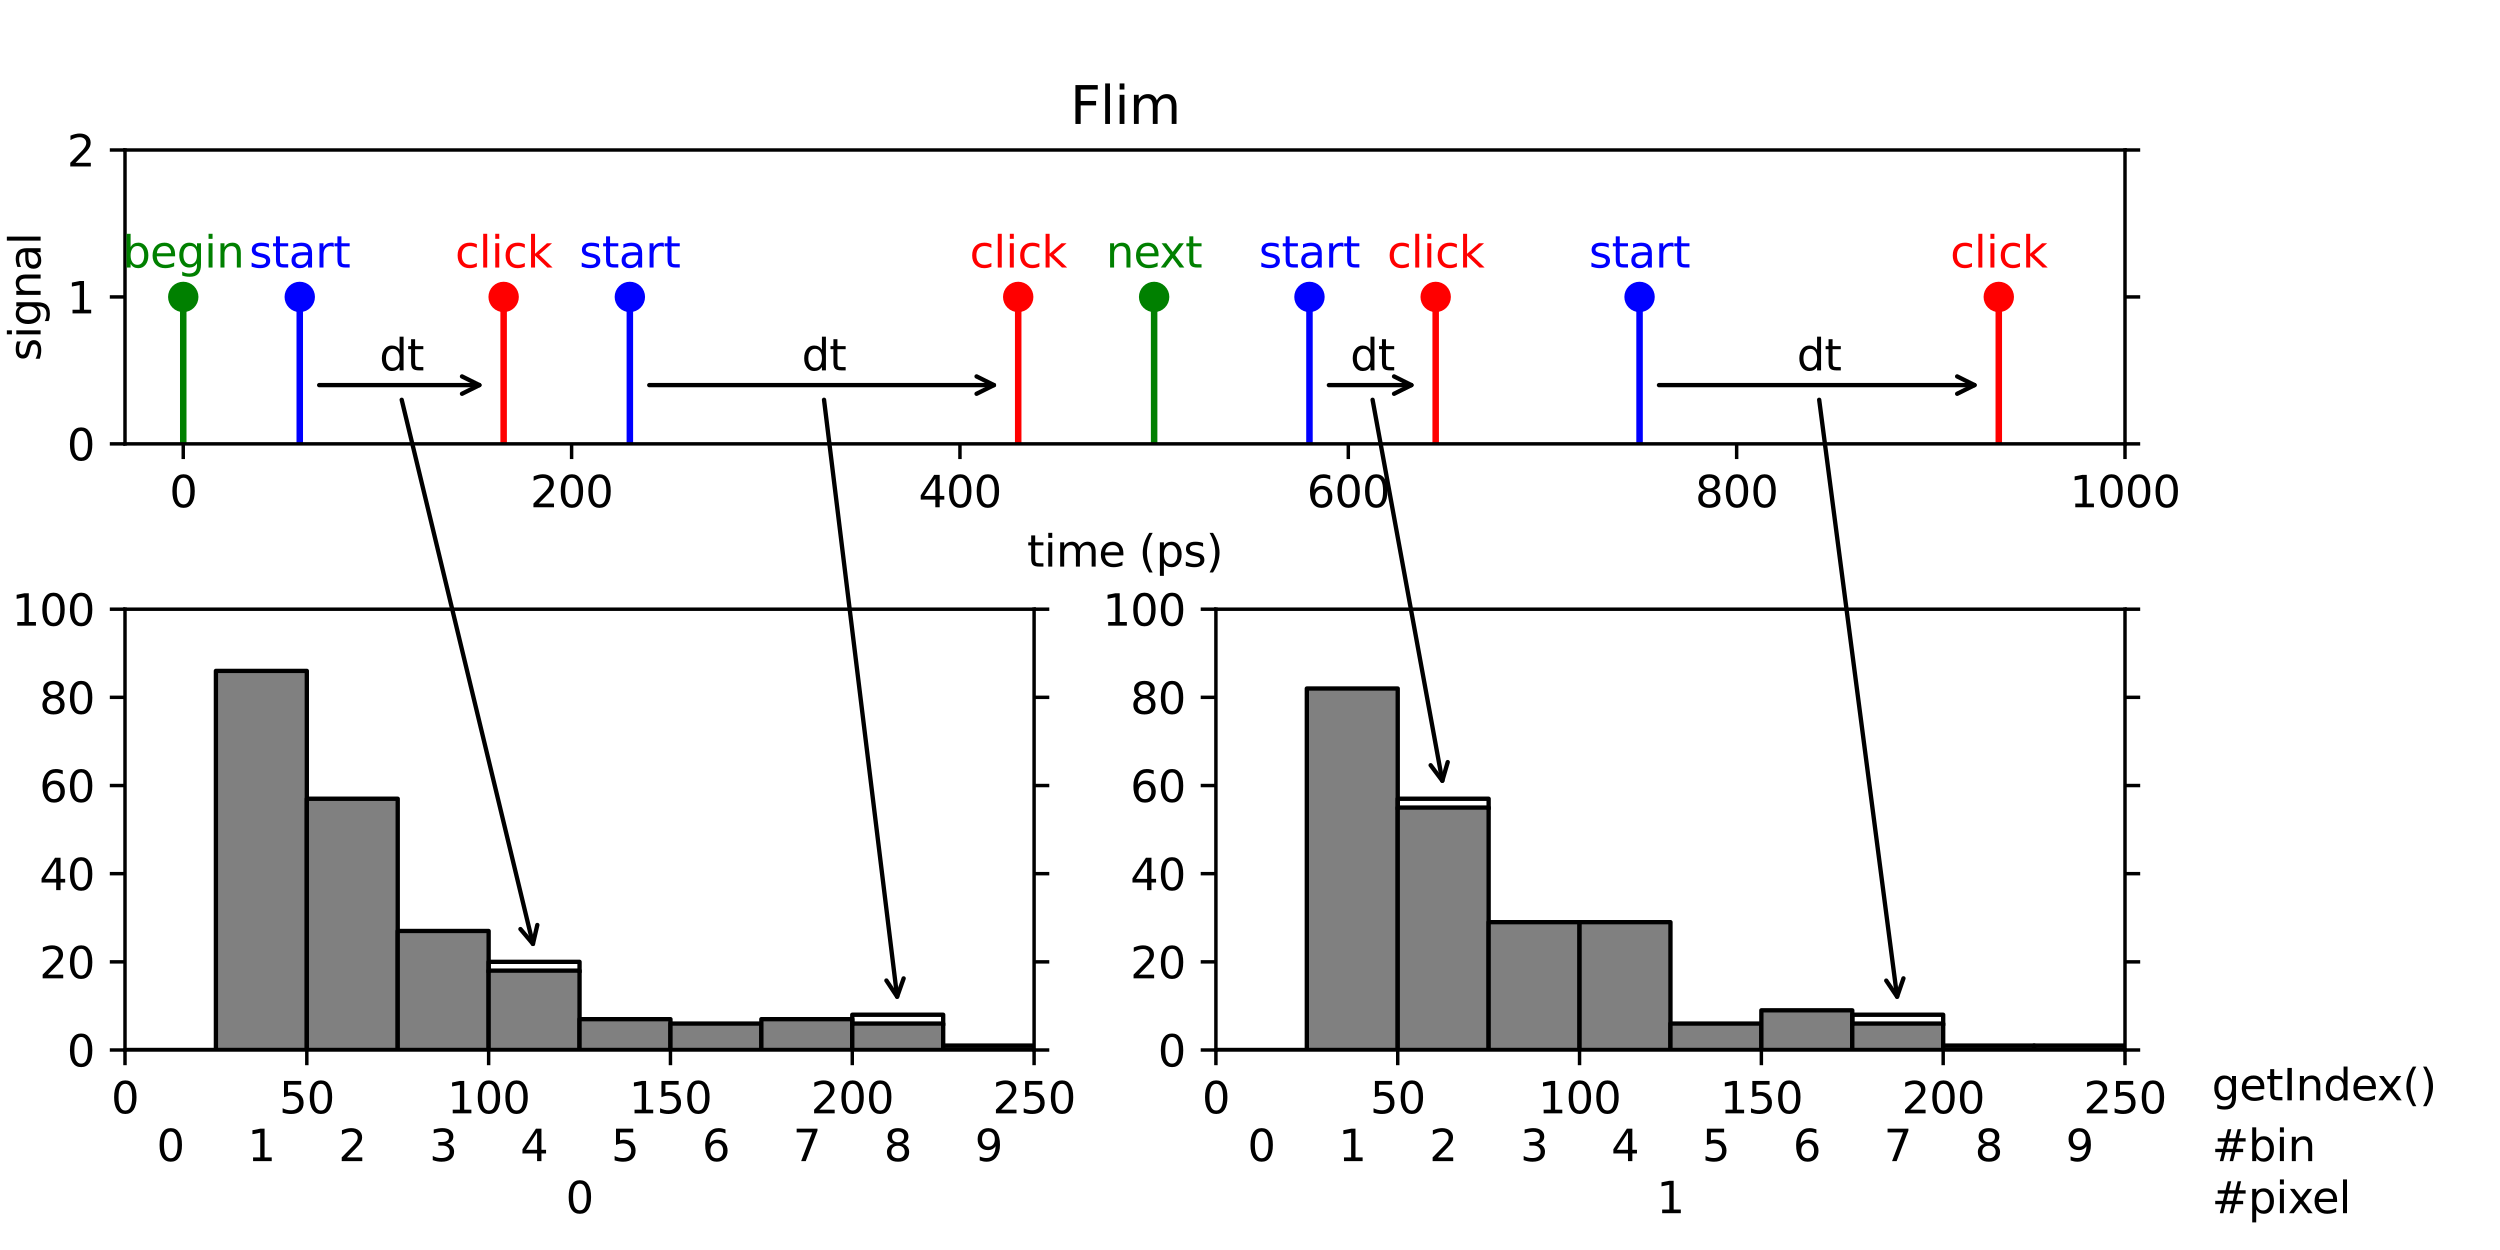 <?xml version="1.0" encoding="utf-8" standalone="no"?>
<!DOCTYPE svg PUBLIC "-//W3C//DTD SVG 1.1//EN"
  "http://www.w3.org/Graphics/SVG/1.1/DTD/svg11.dtd">
<svg xmlns:xlink="http://www.w3.org/1999/xlink" width="576pt" height="288pt" viewBox="0 0 576 288" xmlns="http://www.w3.org/2000/svg" version="1.1">
 <defs>
  <style type="text/css">*{stroke-linejoin: round; stroke-linecap: butt}</style>
 </defs>
 <g id="figure_1">
  <g id="patch_1">
   <path d="M 0 288 
L 576 288 
L 576 0 
L 0 0 
L 0 288 
z
" style="fill: none"/>
  </g>
  <g id="axes_1">
   <g id="patch_2">
    <path d="M 28.8 102.269 
L 489.6 102.269 
L 489.6 34.56 
L 28.8 34.56 
L 28.8 102.269 
z
" style="fill: none"/>
   </g>
   <g id="patch_3">
    <path d="M 73.538 88.728 
Q 92.551 88.728 110.447 88.728 
" style="fill: none; stroke: #000000; stroke-linecap: round"/>
    <path d="M 106.447 86.728 
L 110.447 88.728 
L 106.447 90.728 
" style="fill: none; stroke: #000000; stroke-linecap: round"/>
   </g>
   <g id="patch_4">
    <path d="M 149.592 88.728 
Q 189.856 88.728 229.002 88.728 
" style="fill: none; stroke: #000000; stroke-linecap: round"/>
    <path d="M 225.002 86.728 
L 229.002 88.728 
L 225.002 90.728 
" style="fill: none; stroke: #000000; stroke-linecap: round"/>
   </g>
   <g id="patch_5">
    <path d="M 306.175 88.728 
Q 316.241 88.728 325.189 88.728 
" style="fill: none; stroke: #000000; stroke-linecap: round"/>
    <path d="M 321.189 86.728 
L 325.189 88.728 
L 321.189 90.728 
" style="fill: none; stroke: #000000; stroke-linecap: round"/>
   </g>
   <g id="patch_6">
    <path d="M 382.229 88.728 
Q 419.138 88.728 454.929 88.728 
" style="fill: none; stroke: #000000; stroke-linecap: round"/>
    <path d="M 450.929 86.728 
L 454.929 88.728 
L 450.929 90.728 
" style="fill: none; stroke: #000000; stroke-linecap: round"/>
   </g>
   <g id="matplotlib.axis_1">
    <g id="xtick_1">
     <g id="line2d_1">
      <defs>
       <path id="m6dffa00f96" d="M 0 0 
L 0 3.5 
" style="stroke: #000000; stroke-width: 0.8"/>
      </defs>
      <g>
       <use xlink:href="#m6dffa00f96" x="42.221" y="102.269" style="stroke: #000000; stroke-width: 0.8"/>
      </g>
     </g>
     <g id="text_1">
      <!-- 0 -->
      <g transform="translate(39.04 116.868) scale(0.1 -0.1)">
       <defs>
        <path id="DejaVuSans-30" d="M 2034 4250 
Q 1547 4250 1301 3770 
Q 1056 3291 1056 2328 
Q 1056 1369 1301 889 
Q 1547 409 2034 409 
Q 2525 409 2770 889 
Q 3016 1369 3016 2328 
Q 3016 3291 2770 3770 
Q 2525 4250 2034 4250 
z
M 2034 4750 
Q 2819 4750 3233 4129 
Q 3647 3509 3647 2328 
Q 3647 1150 3233 529 
Q 2819 -91 2034 -91 
Q 1250 -91 836 529 
Q 422 1150 422 2328 
Q 422 3509 836 4129 
Q 1250 4750 2034 4750 
z
" transform="scale(0.016)"/>
       </defs>
       <use xlink:href="#DejaVuSans-30"/>
      </g>
     </g>
    </g>
    <g id="xtick_2">
     <g id="line2d_2">
      <g>
       <use xlink:href="#m6dffa00f96" x="131.697" y="102.269" style="stroke: #000000; stroke-width: 0.8"/>
      </g>
     </g>
     <g id="text_2">
      <!-- 200 -->
      <g transform="translate(122.153 116.868) scale(0.1 -0.1)">
       <defs>
        <path id="DejaVuSans-32" d="M 1228 531 
L 3431 531 
L 3431 0 
L 469 0 
L 469 531 
Q 828 903 1448 1529 
Q 2069 2156 2228 2338 
Q 2531 2678 2651 2914 
Q 2772 3150 2772 3378 
Q 2772 3750 2511 3984 
Q 2250 4219 1831 4219 
Q 1534 4219 1204 4116 
Q 875 4013 500 3803 
L 500 4441 
Q 881 4594 1212 4672 
Q 1544 4750 1819 4750 
Q 2544 4750 2975 4387 
Q 3406 4025 3406 3419 
Q 3406 3131 3298 2873 
Q 3191 2616 2906 2266 
Q 2828 2175 2409 1742 
Q 1991 1309 1228 531 
z
" transform="scale(0.016)"/>
       </defs>
       <use xlink:href="#DejaVuSans-32"/>
       <use xlink:href="#DejaVuSans-30" x="63.623"/>
       <use xlink:href="#DejaVuSans-30" x="127.246"/>
      </g>
     </g>
    </g>
    <g id="xtick_3">
     <g id="line2d_3">
      <g>
       <use xlink:href="#m6dffa00f96" x="221.173" y="102.269" style="stroke: #000000; stroke-width: 0.8"/>
      </g>
     </g>
     <g id="text_3">
      <!-- 400 -->
      <g transform="translate(211.629 116.868) scale(0.1 -0.1)">
       <defs>
        <path id="DejaVuSans-34" d="M 2419 4116 
L 825 1625 
L 2419 1625 
L 2419 4116 
z
M 2253 4666 
L 3047 4666 
L 3047 1625 
L 3713 1625 
L 3713 1100 
L 3047 1100 
L 3047 0 
L 2419 0 
L 2419 1100 
L 313 1100 
L 313 1709 
L 2253 4666 
z
" transform="scale(0.016)"/>
       </defs>
       <use xlink:href="#DejaVuSans-34"/>
       <use xlink:href="#DejaVuSans-30" x="63.623"/>
       <use xlink:href="#DejaVuSans-30" x="127.246"/>
      </g>
     </g>
    </g>
    <g id="xtick_4">
     <g id="line2d_4">
      <g>
       <use xlink:href="#m6dffa00f96" x="310.649" y="102.269" style="stroke: #000000; stroke-width: 0.8"/>
      </g>
     </g>
     <g id="text_4">
      <!-- 600 -->
      <g transform="translate(301.105 116.868) scale(0.1 -0.1)">
       <defs>
        <path id="DejaVuSans-36" d="M 2113 2584 
Q 1688 2584 1439 2293 
Q 1191 2003 1191 1497 
Q 1191 994 1439 701 
Q 1688 409 2113 409 
Q 2538 409 2786 701 
Q 3034 994 3034 1497 
Q 3034 2003 2786 2293 
Q 2538 2584 2113 2584 
z
M 3366 4563 
L 3366 3988 
Q 3128 4100 2886 4159 
Q 2644 4219 2406 4219 
Q 1781 4219 1451 3797 
Q 1122 3375 1075 2522 
Q 1259 2794 1537 2939 
Q 1816 3084 2150 3084 
Q 2853 3084 3261 2657 
Q 3669 2231 3669 1497 
Q 3669 778 3244 343 
Q 2819 -91 2113 -91 
Q 1303 -91 875 529 
Q 447 1150 447 2328 
Q 447 3434 972 4092 
Q 1497 4750 2381 4750 
Q 2619 4750 2861 4703 
Q 3103 4656 3366 4563 
z
" transform="scale(0.016)"/>
       </defs>
       <use xlink:href="#DejaVuSans-36"/>
       <use xlink:href="#DejaVuSans-30" x="63.623"/>
       <use xlink:href="#DejaVuSans-30" x="127.246"/>
      </g>
     </g>
    </g>
    <g id="xtick_5">
     <g id="line2d_5">
      <g>
       <use xlink:href="#m6dffa00f96" x="400.124" y="102.269" style="stroke: #000000; stroke-width: 0.8"/>
      </g>
     </g>
     <g id="text_5">
      <!-- 800 -->
      <g transform="translate(390.581 116.868) scale(0.1 -0.1)">
       <defs>
        <path id="DejaVuSans-38" d="M 2034 2216 
Q 1584 2216 1326 1975 
Q 1069 1734 1069 1313 
Q 1069 891 1326 650 
Q 1584 409 2034 409 
Q 2484 409 2743 651 
Q 3003 894 3003 1313 
Q 3003 1734 2745 1975 
Q 2488 2216 2034 2216 
z
M 1403 2484 
Q 997 2584 770 2862 
Q 544 3141 544 3541 
Q 544 4100 942 4425 
Q 1341 4750 2034 4750 
Q 2731 4750 3128 4425 
Q 3525 4100 3525 3541 
Q 3525 3141 3298 2862 
Q 3072 2584 2669 2484 
Q 3125 2378 3379 2068 
Q 3634 1759 3634 1313 
Q 3634 634 3220 271 
Q 2806 -91 2034 -91 
Q 1263 -91 848 271 
Q 434 634 434 1313 
Q 434 1759 690 2068 
Q 947 2378 1403 2484 
z
M 1172 3481 
Q 1172 3119 1398 2916 
Q 1625 2713 2034 2713 
Q 2441 2713 2670 2916 
Q 2900 3119 2900 3481 
Q 2900 3844 2670 4047 
Q 2441 4250 2034 4250 
Q 1625 4250 1398 4047 
Q 1172 3844 1172 3481 
z
" transform="scale(0.016)"/>
       </defs>
       <use xlink:href="#DejaVuSans-38"/>
       <use xlink:href="#DejaVuSans-30" x="63.623"/>
       <use xlink:href="#DejaVuSans-30" x="127.246"/>
      </g>
     </g>
    </g>
    <g id="xtick_6">
     <g id="line2d_6">
      <g>
       <use xlink:href="#m6dffa00f96" x="489.6" y="102.269" style="stroke: #000000; stroke-width: 0.8"/>
      </g>
     </g>
     <g id="text_6">
      <!-- 1000 -->
      <g transform="translate(476.875 116.868) scale(0.1 -0.1)">
       <defs>
        <path id="DejaVuSans-31" d="M 794 531 
L 1825 531 
L 1825 4091 
L 703 3866 
L 703 4441 
L 1819 4666 
L 2450 4666 
L 2450 531 
L 3481 531 
L 3481 0 
L 794 0 
L 794 531 
z
" transform="scale(0.016)"/>
       </defs>
       <use xlink:href="#DejaVuSans-31"/>
       <use xlink:href="#DejaVuSans-30" x="63.623"/>
       <use xlink:href="#DejaVuSans-30" x="127.246"/>
       <use xlink:href="#DejaVuSans-30" x="190.869"/>
      </g>
     </g>
    </g>
    <g id="text_7">
     <!-- time (ps) -->
     <g transform="translate(236.634 130.546) scale(0.1 -0.1)">
      <defs>
       <path id="DejaVuSans-74" d="M 1172 4494 
L 1172 3500 
L 2356 3500 
L 2356 3053 
L 1172 3053 
L 1172 1153 
Q 1172 725 1289 603 
Q 1406 481 1766 481 
L 2356 481 
L 2356 0 
L 1766 0 
Q 1100 0 847 248 
Q 594 497 594 1153 
L 594 3053 
L 172 3053 
L 172 3500 
L 594 3500 
L 594 4494 
L 1172 4494 
z
" transform="scale(0.016)"/>
       <path id="DejaVuSans-69" d="M 603 3500 
L 1178 3500 
L 1178 0 
L 603 0 
L 603 3500 
z
M 603 4863 
L 1178 4863 
L 1178 4134 
L 603 4134 
L 603 4863 
z
" transform="scale(0.016)"/>
       <path id="DejaVuSans-6d" d="M 3328 2828 
Q 3544 3216 3844 3400 
Q 4144 3584 4550 3584 
Q 5097 3584 5394 3201 
Q 5691 2819 5691 2113 
L 5691 0 
L 5113 0 
L 5113 2094 
Q 5113 2597 4934 2840 
Q 4756 3084 4391 3084 
Q 3944 3084 3684 2787 
Q 3425 2491 3425 1978 
L 3425 0 
L 2847 0 
L 2847 2094 
Q 2847 2600 2669 2842 
Q 2491 3084 2119 3084 
Q 1678 3084 1418 2786 
Q 1159 2488 1159 1978 
L 1159 0 
L 581 0 
L 581 3500 
L 1159 3500 
L 1159 2956 
Q 1356 3278 1631 3431 
Q 1906 3584 2284 3584 
Q 2666 3584 2933 3390 
Q 3200 3197 3328 2828 
z
" transform="scale(0.016)"/>
       <path id="DejaVuSans-65" d="M 3597 1894 
L 3597 1613 
L 953 1613 
Q 991 1019 1311 708 
Q 1631 397 2203 397 
Q 2534 397 2845 478 
Q 3156 559 3463 722 
L 3463 178 
Q 3153 47 2828 -22 
Q 2503 -91 2169 -91 
Q 1331 -91 842 396 
Q 353 884 353 1716 
Q 353 2575 817 3079 
Q 1281 3584 2069 3584 
Q 2775 3584 3186 3129 
Q 3597 2675 3597 1894 
z
M 3022 2063 
Q 3016 2534 2758 2815 
Q 2500 3097 2075 3097 
Q 1594 3097 1305 2825 
Q 1016 2553 972 2059 
L 3022 2063 
z
" transform="scale(0.016)"/>
       <path id="DejaVuSans-20" transform="scale(0.016)"/>
       <path id="DejaVuSans-28" d="M 1984 4856 
Q 1566 4138 1362 3434 
Q 1159 2731 1159 2009 
Q 1159 1288 1364 580 
Q 1569 -128 1984 -844 
L 1484 -844 
Q 1016 -109 783 600 
Q 550 1309 550 2009 
Q 550 2706 781 3412 
Q 1013 4119 1484 4856 
L 1984 4856 
z
" transform="scale(0.016)"/>
       <path id="DejaVuSans-70" d="M 1159 525 
L 1159 -1331 
L 581 -1331 
L 581 3500 
L 1159 3500 
L 1159 2969 
Q 1341 3281 1617 3432 
Q 1894 3584 2278 3584 
Q 2916 3584 3314 3078 
Q 3713 2572 3713 1747 
Q 3713 922 3314 415 
Q 2916 -91 2278 -91 
Q 1894 -91 1617 61 
Q 1341 213 1159 525 
z
M 3116 1747 
Q 3116 2381 2855 2742 
Q 2594 3103 2138 3103 
Q 1681 3103 1420 2742 
Q 1159 2381 1159 1747 
Q 1159 1113 1420 752 
Q 1681 391 2138 391 
Q 2594 391 2855 752 
Q 3116 1113 3116 1747 
z
" transform="scale(0.016)"/>
       <path id="DejaVuSans-73" d="M 2834 3397 
L 2834 2853 
Q 2591 2978 2328 3040 
Q 2066 3103 1784 3103 
Q 1356 3103 1142 2972 
Q 928 2841 928 2578 
Q 928 2378 1081 2264 
Q 1234 2150 1697 2047 
L 1894 2003 
Q 2506 1872 2764 1633 
Q 3022 1394 3022 966 
Q 3022 478 2636 193 
Q 2250 -91 1575 -91 
Q 1294 -91 989 -36 
Q 684 19 347 128 
L 347 722 
Q 666 556 975 473 
Q 1284 391 1588 391 
Q 1994 391 2212 530 
Q 2431 669 2431 922 
Q 2431 1156 2273 1281 
Q 2116 1406 1581 1522 
L 1381 1569 
Q 847 1681 609 1914 
Q 372 2147 372 2553 
Q 372 3047 722 3315 
Q 1072 3584 1716 3584 
Q 2034 3584 2315 3537 
Q 2597 3491 2834 3397 
z
" transform="scale(0.016)"/>
       <path id="DejaVuSans-29" d="M 513 4856 
L 1013 4856 
Q 1481 4119 1714 3412 
Q 1947 2706 1947 2009 
Q 1947 1309 1714 600 
Q 1481 -109 1013 -844 
L 513 -844 
Q 928 -128 1133 580 
Q 1338 1288 1338 2009 
Q 1338 2731 1133 3434 
Q 928 4138 513 4856 
z
" transform="scale(0.016)"/>
      </defs>
      <use xlink:href="#DejaVuSans-74"/>
      <use xlink:href="#DejaVuSans-69" x="39.209"/>
      <use xlink:href="#DejaVuSans-6d" x="66.992"/>
      <use xlink:href="#DejaVuSans-65" x="164.404"/>
      <use xlink:href="#DejaVuSans-20" x="225.928"/>
      <use xlink:href="#DejaVuSans-28" x="257.715"/>
      <use xlink:href="#DejaVuSans-70" x="296.729"/>
      <use xlink:href="#DejaVuSans-73" x="360.205"/>
      <use xlink:href="#DejaVuSans-29" x="412.305"/>
     </g>
    </g>
   </g>
   <g id="matplotlib.axis_2">
    <g id="ytick_1">
     <g id="line2d_7">
      <defs>
       <path id="m2bd3bbeb24" d="M 0 0 
L -3.5 0 
" style="stroke: #000000; stroke-width: 0.8"/>
      </defs>
      <g>
       <use xlink:href="#m2bd3bbeb24" x="28.8" y="102.269" style="stroke: #000000; stroke-width: 0.8"/>
      </g>
     </g>
     <g id="line2d_8">
      <defs>
       <path id="mc6faee7924" d="M 0 0 
L 3.5 0 
" style="stroke: #000000; stroke-width: 0.8"/>
      </defs>
      <g>
       <use xlink:href="#mc6faee7924" x="489.6" y="102.269" style="stroke: #000000; stroke-width: 0.8"/>
      </g>
     </g>
     <g id="text_8">
      <!-- 0 -->
      <g transform="translate(15.438 106.069) scale(0.1 -0.1)">
       <use xlink:href="#DejaVuSans-30"/>
      </g>
     </g>
    </g>
    <g id="ytick_2">
     <g id="line2d_9">
      <g>
       <use xlink:href="#m2bd3bbeb24" x="28.8" y="68.415" style="stroke: #000000; stroke-width: 0.8"/>
      </g>
     </g>
     <g id="line2d_10">
      <g>
       <use xlink:href="#mc6faee7924" x="489.6" y="68.415" style="stroke: #000000; stroke-width: 0.8"/>
      </g>
     </g>
     <g id="text_9">
      <!-- 1 -->
      <g transform="translate(15.438 72.214) scale(0.1 -0.1)">
       <use xlink:href="#DejaVuSans-31"/>
      </g>
     </g>
    </g>
    <g id="ytick_3">
     <g id="line2d_11">
      <g>
       <use xlink:href="#m2bd3bbeb24" x="28.8" y="34.56" style="stroke: #000000; stroke-width: 0.8"/>
      </g>
     </g>
     <g id="line2d_12">
      <g>
       <use xlink:href="#mc6faee7924" x="489.6" y="34.56" style="stroke: #000000; stroke-width: 0.8"/>
      </g>
     </g>
     <g id="text_10">
      <!-- 2 -->
      <g transform="translate(15.438 38.359) scale(0.1 -0.1)">
       <use xlink:href="#DejaVuSans-32"/>
      </g>
     </g>
    </g>
    <g id="text_11">
     <!-- signal -->
     <g transform="translate(9.358 83.205) rotate(-90) scale(0.1 -0.1)">
      <defs>
       <path id="DejaVuSans-67" d="M 2906 1791 
Q 2906 2416 2648 2759 
Q 2391 3103 1925 3103 
Q 1463 3103 1205 2759 
Q 947 2416 947 1791 
Q 947 1169 1205 825 
Q 1463 481 1925 481 
Q 2391 481 2648 825 
Q 2906 1169 2906 1791 
z
M 3481 434 
Q 3481 -459 3084 -895 
Q 2688 -1331 1869 -1331 
Q 1566 -1331 1297 -1286 
Q 1028 -1241 775 -1147 
L 775 -588 
Q 1028 -725 1275 -790 
Q 1522 -856 1778 -856 
Q 2344 -856 2625 -561 
Q 2906 -266 2906 331 
L 2906 616 
Q 2728 306 2450 153 
Q 2172 0 1784 0 
Q 1141 0 747 490 
Q 353 981 353 1791 
Q 353 2603 747 3093 
Q 1141 3584 1784 3584 
Q 2172 3584 2450 3431 
Q 2728 3278 2906 2969 
L 2906 3500 
L 3481 3500 
L 3481 434 
z
" transform="scale(0.016)"/>
       <path id="DejaVuSans-6e" d="M 3513 2113 
L 3513 0 
L 2938 0 
L 2938 2094 
Q 2938 2591 2744 2837 
Q 2550 3084 2163 3084 
Q 1697 3084 1428 2787 
Q 1159 2491 1159 1978 
L 1159 0 
L 581 0 
L 581 3500 
L 1159 3500 
L 1159 2956 
Q 1366 3272 1645 3428 
Q 1925 3584 2291 3584 
Q 2894 3584 3203 3211 
Q 3513 2838 3513 2113 
z
" transform="scale(0.016)"/>
       <path id="DejaVuSans-61" d="M 2194 1759 
Q 1497 1759 1228 1600 
Q 959 1441 959 1056 
Q 959 750 1161 570 
Q 1363 391 1709 391 
Q 2188 391 2477 730 
Q 2766 1069 2766 1631 
L 2766 1759 
L 2194 1759 
z
M 3341 1997 
L 3341 0 
L 2766 0 
L 2766 531 
Q 2569 213 2275 61 
Q 1981 -91 1556 -91 
Q 1019 -91 701 211 
Q 384 513 384 1019 
Q 384 1609 779 1909 
Q 1175 2209 1959 2209 
L 2766 2209 
L 2766 2266 
Q 2766 2663 2505 2880 
Q 2244 3097 1772 3097 
Q 1472 3097 1187 3025 
Q 903 2953 641 2809 
L 641 3341 
Q 956 3463 1253 3523 
Q 1550 3584 1831 3584 
Q 2591 3584 2966 3190 
Q 3341 2797 3341 1997 
z
" transform="scale(0.016)"/>
       <path id="DejaVuSans-6c" d="M 603 4863 
L 1178 4863 
L 1178 0 
L 603 0 
L 603 4863 
z
" transform="scale(0.016)"/>
      </defs>
      <use xlink:href="#DejaVuSans-73"/>
      <use xlink:href="#DejaVuSans-69" x="52.1"/>
      <use xlink:href="#DejaVuSans-67" x="79.883"/>
      <use xlink:href="#DejaVuSans-6e" x="143.359"/>
      <use xlink:href="#DejaVuSans-61" x="206.738"/>
      <use xlink:href="#DejaVuSans-6c" x="268.018"/>
     </g>
    </g>
   </g>
   <g id="LineCollection_1">
    <path d="M 69.064 102.269 
L 69.064 68.415 
" clip-path="url(#p035d5f200e)" style="fill: none; stroke: #0000ff; stroke-width: 1.5"/>
   </g>
   <g id="line2d_13">
    <defs>
     <path id="md33ca13dc6" d="M 0 3 
C 0.796 3 1.559 2.684 2.121 2.121 
C 2.684 1.559 3 0.796 3 0 
C 3 -0.796 2.684 -1.559 2.121 -2.121 
C 1.559 -2.684 0.796 -3 0 -3 
C -0.796 -3 -1.559 -2.684 -2.121 -2.121 
C -2.684 -1.559 -3 -0.796 -3 0 
C -3 0.796 -2.684 1.559 -2.121 2.121 
C -1.559 2.684 -0.796 3 0 3 
z
" style="stroke: #0000ff"/>
    </defs>
    <g clip-path="url(#p035d5f200e)">
     <use xlink:href="#md33ca13dc6" x="69.064" y="68.415" style="fill: #0000ff; stroke: #0000ff"/>
    </g>
   </g>
   <g id="line2d_14"/>
   <g id="LineCollection_2">
    <path d="M 116.039 102.269 
L 116.039 68.415 
" clip-path="url(#p035d5f200e)" style="fill: none; stroke: #ff0000; stroke-width: 1.5"/>
   </g>
   <g id="line2d_15">
    <defs>
     <path id="me9ff808775" d="M 0 3 
C 0.796 3 1.559 2.684 2.121 2.121 
C 2.684 1.559 3 0.796 3 0 
C 3 -0.796 2.684 -1.559 2.121 -2.121 
C 1.559 -2.684 0.796 -3 0 -3 
C -0.796 -3 -1.559 -2.684 -2.121 -2.121 
C -2.684 -1.559 -3 -0.796 -3 0 
C -3 0.796 -2.684 1.559 -2.121 2.121 
C -1.559 2.684 -0.796 3 0 3 
z
" style="stroke: #ff0000"/>
    </defs>
    <g clip-path="url(#p035d5f200e)">
     <use xlink:href="#me9ff808775" x="116.039" y="68.415" style="fill: #ff0000; stroke: #ff0000"/>
    </g>
   </g>
   <g id="line2d_16"/>
   <g id="LineCollection_3">
    <path d="M 145.118 102.269 
L 145.118 68.415 
" clip-path="url(#p035d5f200e)" style="fill: none; stroke: #0000ff; stroke-width: 1.5"/>
   </g>
   <g id="line2d_17">
    <g clip-path="url(#p035d5f200e)">
     <use xlink:href="#md33ca13dc6" x="145.118" y="68.415" style="fill: #0000ff; stroke: #0000ff"/>
    </g>
   </g>
   <g id="line2d_18"/>
   <g id="LineCollection_4">
    <path d="M 234.594 102.269 
L 234.594 68.415 
" clip-path="url(#p035d5f200e)" style="fill: none; stroke: #ff0000; stroke-width: 1.5"/>
   </g>
   <g id="line2d_19">
    <g clip-path="url(#p035d5f200e)">
     <use xlink:href="#me9ff808775" x="234.594" y="68.415" style="fill: #ff0000; stroke: #ff0000"/>
    </g>
   </g>
   <g id="line2d_20"/>
   <g id="LineCollection_5">
    <path d="M 301.701 102.269 
L 301.701 68.415 
" clip-path="url(#p035d5f200e)" style="fill: none; stroke: #0000ff; stroke-width: 1.5"/>
   </g>
   <g id="line2d_21">
    <g clip-path="url(#p035d5f200e)">
     <use xlink:href="#md33ca13dc6" x="301.701" y="68.415" style="fill: #0000ff; stroke: #0000ff"/>
    </g>
   </g>
   <g id="line2d_22"/>
   <g id="LineCollection_6">
    <path d="M 330.781 102.269 
L 330.781 68.415 
" clip-path="url(#p035d5f200e)" style="fill: none; stroke: #ff0000; stroke-width: 1.5"/>
   </g>
   <g id="line2d_23">
    <g clip-path="url(#p035d5f200e)">
     <use xlink:href="#me9ff808775" x="330.781" y="68.415" style="fill: #ff0000; stroke: #ff0000"/>
    </g>
   </g>
   <g id="line2d_24"/>
   <g id="LineCollection_7">
    <path d="M 377.755 102.269 
L 377.755 68.415 
" clip-path="url(#p035d5f200e)" style="fill: none; stroke: #0000ff; stroke-width: 1.5"/>
   </g>
   <g id="line2d_25">
    <g clip-path="url(#p035d5f200e)">
     <use xlink:href="#md33ca13dc6" x="377.755" y="68.415" style="fill: #0000ff; stroke: #0000ff"/>
    </g>
   </g>
   <g id="line2d_26"/>
   <g id="LineCollection_8">
    <path d="M 460.52 102.269 
L 460.52 68.415 
" clip-path="url(#p035d5f200e)" style="fill: none; stroke: #ff0000; stroke-width: 1.5"/>
   </g>
   <g id="line2d_27">
    <g clip-path="url(#p035d5f200e)">
     <use xlink:href="#me9ff808775" x="460.52" y="68.415" style="fill: #ff0000; stroke: #ff0000"/>
    </g>
   </g>
   <g id="line2d_28"/>
   <g id="LineCollection_9">
    <path d="M 42.221 102.269 
L 42.221 68.415 
" clip-path="url(#p035d5f200e)" style="fill: none; stroke: #008000; stroke-width: 1.5"/>
    <path d="M 265.911 102.269 
L 265.911 68.415 
" clip-path="url(#p035d5f200e)" style="fill: none; stroke: #008000; stroke-width: 1.5"/>
   </g>
   <g id="line2d_29">
    <defs>
     <path id="m3fa1b96bae" d="M 0 3 
C 0.796 3 1.559 2.684 2.121 2.121 
C 2.684 1.559 3 0.796 3 0 
C 3 -0.796 2.684 -1.559 2.121 -2.121 
C 1.559 -2.684 0.796 -3 0 -3 
C -0.796 -3 -1.559 -2.684 -2.121 -2.121 
C -2.684 -1.559 -3 -0.796 -3 0 
C -3 0.796 -2.684 1.559 -2.121 2.121 
C -1.559 2.684 -0.796 3 0 3 
z
" style="stroke: #008000"/>
    </defs>
    <g clip-path="url(#p035d5f200e)">
     <use xlink:href="#m3fa1b96bae" x="42.221" y="68.415" style="fill: #008000; stroke: #008000"/>
     <use xlink:href="#m3fa1b96bae" x="265.911" y="68.415" style="fill: #008000; stroke: #008000"/>
    </g>
   </g>
   <g id="line2d_30"/>
   <g id="patch_7">
    <path d="M 28.8 102.269 
L 28.8 34.56 
" style="fill: none; stroke: #000000; stroke-width: 0.8; stroke-linejoin: miter; stroke-linecap: square"/>
   </g>
   <g id="patch_8">
    <path d="M 489.6 102.269 
L 489.6 34.56 
" style="fill: none; stroke: #000000; stroke-width: 0.8; stroke-linejoin: miter; stroke-linecap: square"/>
   </g>
   <g id="patch_9">
    <path d="M 28.8 102.269 
L 489.6 102.269 
" style="fill: none; stroke: #000000; stroke-width: 0.8; stroke-linejoin: miter; stroke-linecap: square"/>
   </g>
   <g id="patch_10">
    <path d="M 28.8 34.56 
L 489.6 34.56 
" style="fill: none; stroke: #000000; stroke-width: 0.8; stroke-linejoin: miter; stroke-linecap: square"/>
   </g>
   <g id="text_12">
    <!-- start -->
    <g style="fill: #0000ff" transform="translate(57.42 61.644) scale(0.1 -0.1)">
     <defs>
      <path id="DejaVuSans-72" d="M 2631 2963 
Q 2534 3019 2420 3045 
Q 2306 3072 2169 3072 
Q 1681 3072 1420 2755 
Q 1159 2438 1159 1844 
L 1159 0 
L 581 0 
L 581 3500 
L 1159 3500 
L 1159 2956 
Q 1341 3275 1631 3429 
Q 1922 3584 2338 3584 
Q 2397 3584 2469 3576 
Q 2541 3569 2628 3553 
L 2631 2963 
z
" transform="scale(0.016)"/>
     </defs>
     <use xlink:href="#DejaVuSans-73"/>
     <use xlink:href="#DejaVuSans-74" x="52.1"/>
     <use xlink:href="#DejaVuSans-61" x="91.309"/>
     <use xlink:href="#DejaVuSans-72" x="152.588"/>
     <use xlink:href="#DejaVuSans-74" x="193.701"/>
    </g>
   </g>
   <g id="text_13">
    <!-- click -->
    <g style="fill: #ff0000" transform="translate(104.867 61.644) scale(0.1 -0.1)">
     <defs>
      <path id="DejaVuSans-63" d="M 3122 3366 
L 3122 2828 
Q 2878 2963 2633 3030 
Q 2388 3097 2138 3097 
Q 1578 3097 1268 2742 
Q 959 2388 959 1747 
Q 959 1106 1268 751 
Q 1578 397 2138 397 
Q 2388 397 2633 464 
Q 2878 531 3122 666 
L 3122 134 
Q 2881 22 2623 -34 
Q 2366 -91 2075 -91 
Q 1284 -91 818 406 
Q 353 903 353 1747 
Q 353 2603 823 3093 
Q 1294 3584 2113 3584 
Q 2378 3584 2631 3529 
Q 2884 3475 3122 3366 
z
" transform="scale(0.016)"/>
      <path id="DejaVuSans-6b" d="M 581 4863 
L 1159 4863 
L 1159 1991 
L 2875 3500 
L 3609 3500 
L 1753 1863 
L 3688 0 
L 2938 0 
L 1159 1709 
L 1159 0 
L 581 0 
L 581 4863 
z
" transform="scale(0.016)"/>
     </defs>
     <use xlink:href="#DejaVuSans-63"/>
     <use xlink:href="#DejaVuSans-6c" x="54.98"/>
     <use xlink:href="#DejaVuSans-69" x="82.764"/>
     <use xlink:href="#DejaVuSans-63" x="110.547"/>
     <use xlink:href="#DejaVuSans-6b" x="165.527"/>
    </g>
   </g>
   <g id="text_14">
    <!-- dt -->
    <g transform="translate(87.417 85.342) scale(0.1 -0.1)">
     <defs>
      <path id="DejaVuSans-64" d="M 2906 2969 
L 2906 4863 
L 3481 4863 
L 3481 0 
L 2906 0 
L 2906 525 
Q 2725 213 2448 61 
Q 2172 -91 1784 -91 
Q 1150 -91 751 415 
Q 353 922 353 1747 
Q 353 2572 751 3078 
Q 1150 3584 1784 3584 
Q 2172 3584 2448 3432 
Q 2725 3281 2906 2969 
z
M 947 1747 
Q 947 1113 1208 752 
Q 1469 391 1925 391 
Q 2381 391 2643 752 
Q 2906 1113 2906 1747 
Q 2906 2381 2643 2742 
Q 2381 3103 1925 3103 
Q 1469 3103 1208 2742 
Q 947 2381 947 1747 
z
" transform="scale(0.016)"/>
     </defs>
     <use xlink:href="#DejaVuSans-64"/>
     <use xlink:href="#DejaVuSans-74" x="63.477"/>
    </g>
   </g>
   <g id="text_15">
    <!-- start -->
    <g style="fill: #0000ff" transform="translate(133.474 61.644) scale(0.1 -0.1)">
     <use xlink:href="#DejaVuSans-73"/>
     <use xlink:href="#DejaVuSans-74" x="52.1"/>
     <use xlink:href="#DejaVuSans-61" x="91.309"/>
     <use xlink:href="#DejaVuSans-72" x="152.588"/>
     <use xlink:href="#DejaVuSans-74" x="193.701"/>
    </g>
   </g>
   <g id="text_16">
    <!-- click -->
    <g style="fill: #ff0000" transform="translate(223.422 61.644) scale(0.1 -0.1)">
     <use xlink:href="#DejaVuSans-63"/>
     <use xlink:href="#DejaVuSans-6c" x="54.98"/>
     <use xlink:href="#DejaVuSans-69" x="82.764"/>
     <use xlink:href="#DejaVuSans-63" x="110.547"/>
     <use xlink:href="#DejaVuSans-6b" x="165.527"/>
    </g>
   </g>
   <g id="text_17">
    <!-- dt -->
    <g transform="translate(184.722 85.342) scale(0.1 -0.1)">
     <use xlink:href="#DejaVuSans-64"/>
     <use xlink:href="#DejaVuSans-74" x="63.477"/>
    </g>
   </g>
   <g id="text_18">
    <!-- start -->
    <g style="fill: #0000ff" transform="translate(290.056 61.644) scale(0.1 -0.1)">
     <use xlink:href="#DejaVuSans-73"/>
     <use xlink:href="#DejaVuSans-74" x="52.1"/>
     <use xlink:href="#DejaVuSans-61" x="91.309"/>
     <use xlink:href="#DejaVuSans-72" x="152.588"/>
     <use xlink:href="#DejaVuSans-74" x="193.701"/>
    </g>
   </g>
   <g id="text_19">
    <!-- click -->
    <g style="fill: #ff0000" transform="translate(319.609 61.644) scale(0.1 -0.1)">
     <use xlink:href="#DejaVuSans-63"/>
     <use xlink:href="#DejaVuSans-6c" x="54.98"/>
     <use xlink:href="#DejaVuSans-69" x="82.764"/>
     <use xlink:href="#DejaVuSans-63" x="110.547"/>
     <use xlink:href="#DejaVuSans-6b" x="165.527"/>
    </g>
   </g>
   <g id="text_20">
    <!-- dt -->
    <g transform="translate(311.106 85.342) scale(0.1 -0.1)">
     <use xlink:href="#DejaVuSans-64"/>
     <use xlink:href="#DejaVuSans-74" x="63.477"/>
    </g>
   </g>
   <g id="text_21">
    <!-- start -->
    <g style="fill: #0000ff" transform="translate(366.111 61.644) scale(0.1 -0.1)">
     <use xlink:href="#DejaVuSans-73"/>
     <use xlink:href="#DejaVuSans-74" x="52.1"/>
     <use xlink:href="#DejaVuSans-61" x="91.309"/>
     <use xlink:href="#DejaVuSans-72" x="152.588"/>
     <use xlink:href="#DejaVuSans-74" x="193.701"/>
    </g>
   </g>
   <g id="text_22">
    <!-- click -->
    <g style="fill: #ff0000" transform="translate(449.349 61.644) scale(0.1 -0.1)">
     <use xlink:href="#DejaVuSans-63"/>
     <use xlink:href="#DejaVuSans-6c" x="54.98"/>
     <use xlink:href="#DejaVuSans-69" x="82.764"/>
     <use xlink:href="#DejaVuSans-63" x="110.547"/>
     <use xlink:href="#DejaVuSans-6b" x="165.527"/>
    </g>
   </g>
   <g id="text_23">
    <!-- dt -->
    <g transform="translate(414.003 85.342) scale(0.1 -0.1)">
     <use xlink:href="#DejaVuSans-64"/>
     <use xlink:href="#DejaVuSans-74" x="63.477"/>
    </g>
   </g>
   <g id="text_24">
    <!-- begin -->
    <g style="fill: #008000" transform="translate(28.239 61.644) scale(0.1 -0.1)">
     <defs>
      <path id="DejaVuSans-62" d="M 3116 1747 
Q 3116 2381 2855 2742 
Q 2594 3103 2138 3103 
Q 1681 3103 1420 2742 
Q 1159 2381 1159 1747 
Q 1159 1113 1420 752 
Q 1681 391 2138 391 
Q 2594 391 2855 752 
Q 3116 1113 3116 1747 
z
M 1159 2969 
Q 1341 3281 1617 3432 
Q 1894 3584 2278 3584 
Q 2916 3584 3314 3078 
Q 3713 2572 3713 1747 
Q 3713 922 3314 415 
Q 2916 -91 2278 -91 
Q 1894 -91 1617 61 
Q 1341 213 1159 525 
L 1159 0 
L 581 0 
L 581 4863 
L 1159 4863 
L 1159 2969 
z
" transform="scale(0.016)"/>
     </defs>
     <use xlink:href="#DejaVuSans-62"/>
     <use xlink:href="#DejaVuSans-65" x="63.477"/>
     <use xlink:href="#DejaVuSans-67" x="125"/>
     <use xlink:href="#DejaVuSans-69" x="188.477"/>
     <use xlink:href="#DejaVuSans-6e" x="216.26"/>
    </g>
   </g>
   <g id="text_25">
    <!-- next -->
    <g style="fill: #008000" transform="translate(254.833 61.644) scale(0.1 -0.1)">
     <defs>
      <path id="DejaVuSans-78" d="M 3513 3500 
L 2247 1797 
L 3578 0 
L 2900 0 
L 1881 1375 
L 863 0 
L 184 0 
L 1544 1831 
L 300 3500 
L 978 3500 
L 1906 2253 
L 2834 3500 
L 3513 3500 
z
" transform="scale(0.016)"/>
     </defs>
     <use xlink:href="#DejaVuSans-6e"/>
     <use xlink:href="#DejaVuSans-65" x="63.379"/>
     <use xlink:href="#DejaVuSans-78" x="123.152"/>
     <use xlink:href="#DejaVuSans-74" x="182.332"/>
    </g>
   </g>
   <g id="text_26">
    <!-- Flim -->
    <g transform="translate(246.571 28.56) scale(0.12 -0.12)">
     <defs>
      <path id="DejaVuSans-46" d="M 628 4666 
L 3309 4666 
L 3309 4134 
L 1259 4134 
L 1259 2759 
L 3109 2759 
L 3109 2228 
L 1259 2228 
L 1259 0 
L 628 0 
L 628 4666 
z
" transform="scale(0.016)"/>
     </defs>
     <use xlink:href="#DejaVuSans-46"/>
     <use xlink:href="#DejaVuSans-6c" x="57.52"/>
     <use xlink:href="#DejaVuSans-69" x="85.303"/>
     <use xlink:href="#DejaVuSans-6d" x="113.086"/>
    </g>
   </g>
  </g>
  <g id="axes_2">
   <g id="patch_11">
    <path d="M 28.8 241.92 
L 238.255 241.92 
L 238.255 140.356 
L 28.8 140.356 
L 28.8 241.92 
z
" style="fill: none"/>
   </g>
   <g id="patch_12">
    <path d="M 28.8 241.92 
L 49.745 241.92 
L 49.745 241.92 
L 28.8 241.92 
z
" clip-path="url(#p6148c3ffec)" style="fill: #808080; stroke: #000000; stroke-linejoin: miter"/>
   </g>
   <g id="patch_13">
    <path d="M 49.745 241.92 
L 70.691 241.92 
L 70.691 154.575 
L 49.745 154.575 
z
" clip-path="url(#p6148c3ffec)" style="fill: #808080; stroke: #000000; stroke-linejoin: miter"/>
   </g>
   <g id="patch_14">
    <path d="M 70.691 241.92 
L 91.636 241.92 
L 91.636 184.028 
L 70.691 184.028 
z
" clip-path="url(#p6148c3ffec)" style="fill: #808080; stroke: #000000; stroke-linejoin: miter"/>
   </g>
   <g id="patch_15">
    <path d="M 91.636 241.92 
L 112.582 241.92 
L 112.582 214.498 
L 91.636 214.498 
z
" clip-path="url(#p6148c3ffec)" style="fill: #808080; stroke: #000000; stroke-linejoin: miter"/>
   </g>
   <g id="patch_16">
    <path d="M 112.582 241.92 
L 133.527 241.92 
L 133.527 223.638 
L 112.582 223.638 
z
" clip-path="url(#p6148c3ffec)" style="fill: #808080; stroke: #000000; stroke-linejoin: miter"/>
   </g>
   <g id="patch_17">
    <path d="M 133.527 241.92 
L 154.473 241.92 
L 154.473 234.811 
L 133.527 234.811 
z
" clip-path="url(#p6148c3ffec)" style="fill: #808080; stroke: #000000; stroke-linejoin: miter"/>
   </g>
   <g id="patch_18">
    <path d="M 154.473 241.92 
L 175.418 241.92 
L 175.418 235.826 
L 154.473 235.826 
z
" clip-path="url(#p6148c3ffec)" style="fill: #808080; stroke: #000000; stroke-linejoin: miter"/>
   </g>
   <g id="patch_19">
    <path d="M 175.418 241.92 
L 196.364 241.92 
L 196.364 234.811 
L 175.418 234.811 
z
" clip-path="url(#p6148c3ffec)" style="fill: #808080; stroke: #000000; stroke-linejoin: miter"/>
   </g>
   <g id="patch_20">
    <path d="M 196.364 241.92 
L 217.309 241.92 
L 217.309 235.826 
L 196.364 235.826 
z
" clip-path="url(#p6148c3ffec)" style="fill: #808080; stroke: #000000; stroke-linejoin: miter"/>
   </g>
   <g id="patch_21">
    <path d="M 217.309 241.92 
L 238.255 241.92 
L 238.255 240.904 
L 217.309 240.904 
z
" clip-path="url(#p6148c3ffec)" style="fill: #808080; stroke: #000000; stroke-linejoin: miter"/>
   </g>
   <g id="patch_22">
    <path d="M 122.792 217.473 
Q 107.803 155.337 92.551 92.113 
" style="fill: none; stroke: #000000; stroke-linecap: round"/>
    <path d="M 123.799 213.116 
L 122.792 217.473 
L 119.91 214.054 
" style="fill: none; stroke: #000000; stroke-linecap: round"/>
   </g>
   <g id="patch_23">
    <path d="M 206.7 229.638 
Q 198.346 161.43 189.856 92.113 
" style="fill: none; stroke: #000000; stroke-linecap: round"/>
    <path d="M 208.199 225.425 
L 206.7 229.638 
L 204.229 225.911 
" style="fill: none; stroke: #000000; stroke-linecap: round"/>
   </g>
   <g id="matplotlib.axis_3">
    <g id="xtick_7">
     <g id="line2d_31">
      <g>
       <use xlink:href="#m6dffa00f96" x="28.8" y="241.92" style="stroke: #000000; stroke-width: 0.8"/>
      </g>
     </g>
     <g id="text_27">
      <!-- 0 -->
      <g transform="translate(25.619 256.518) scale(0.1 -0.1)">
       <use xlink:href="#DejaVuSans-30"/>
      </g>
     </g>
    </g>
    <g id="xtick_8">
     <g id="line2d_32">
      <g>
       <use xlink:href="#m6dffa00f96" x="70.691" y="241.92" style="stroke: #000000; stroke-width: 0.8"/>
      </g>
     </g>
     <g id="text_28">
      <!-- 50 -->
      <g transform="translate(64.328 256.518) scale(0.1 -0.1)">
       <defs>
        <path id="DejaVuSans-35" d="M 691 4666 
L 3169 4666 
L 3169 4134 
L 1269 4134 
L 1269 2991 
Q 1406 3038 1543 3061 
Q 1681 3084 1819 3084 
Q 2600 3084 3056 2656 
Q 3513 2228 3513 1497 
Q 3513 744 3044 326 
Q 2575 -91 1722 -91 
Q 1428 -91 1123 -41 
Q 819 9 494 109 
L 494 744 
Q 775 591 1075 516 
Q 1375 441 1709 441 
Q 2250 441 2565 725 
Q 2881 1009 2881 1497 
Q 2881 1984 2565 2268 
Q 2250 2553 1709 2553 
Q 1456 2553 1204 2497 
Q 953 2441 691 2322 
L 691 4666 
z
" transform="scale(0.016)"/>
       </defs>
       <use xlink:href="#DejaVuSans-35"/>
       <use xlink:href="#DejaVuSans-30" x="63.623"/>
      </g>
     </g>
    </g>
    <g id="xtick_9">
     <g id="line2d_33">
      <g>
       <use xlink:href="#m6dffa00f96" x="112.582" y="241.92" style="stroke: #000000; stroke-width: 0.8"/>
      </g>
     </g>
     <g id="text_29">
      <!-- 100 -->
      <g transform="translate(103.038 256.518) scale(0.1 -0.1)">
       <use xlink:href="#DejaVuSans-31"/>
       <use xlink:href="#DejaVuSans-30" x="63.623"/>
       <use xlink:href="#DejaVuSans-30" x="127.246"/>
      </g>
     </g>
    </g>
    <g id="xtick_10">
     <g id="line2d_34">
      <g>
       <use xlink:href="#m6dffa00f96" x="154.473" y="241.92" style="stroke: #000000; stroke-width: 0.8"/>
      </g>
     </g>
     <g id="text_30">
      <!-- 150 -->
      <g transform="translate(144.929 256.518) scale(0.1 -0.1)">
       <use xlink:href="#DejaVuSans-31"/>
       <use xlink:href="#DejaVuSans-35" x="63.623"/>
       <use xlink:href="#DejaVuSans-30" x="127.246"/>
      </g>
     </g>
    </g>
    <g id="xtick_11">
     <g id="line2d_35">
      <g>
       <use xlink:href="#m6dffa00f96" x="196.364" y="241.92" style="stroke: #000000; stroke-width: 0.8"/>
      </g>
     </g>
     <g id="text_31">
      <!-- 200 -->
      <g transform="translate(186.82 256.518) scale(0.1 -0.1)">
       <use xlink:href="#DejaVuSans-32"/>
       <use xlink:href="#DejaVuSans-30" x="63.623"/>
       <use xlink:href="#DejaVuSans-30" x="127.246"/>
      </g>
     </g>
    </g>
    <g id="xtick_12">
     <g id="line2d_36">
      <g>
       <use xlink:href="#m6dffa00f96" x="238.255" y="241.92" style="stroke: #000000; stroke-width: 0.8"/>
      </g>
     </g>
     <g id="text_32">
      <!-- 250 -->
      <g transform="translate(228.711 256.518) scale(0.1 -0.1)">
       <use xlink:href="#DejaVuSans-32"/>
       <use xlink:href="#DejaVuSans-35" x="63.623"/>
       <use xlink:href="#DejaVuSans-30" x="127.246"/>
      </g>
     </g>
    </g>
   </g>
   <g id="matplotlib.axis_4">
    <g id="ytick_4">
     <g id="line2d_37">
      <g>
       <use xlink:href="#m2bd3bbeb24" x="28.8" y="241.92" style="stroke: #000000; stroke-width: 0.8"/>
      </g>
     </g>
     <g id="line2d_38">
      <g>
       <use xlink:href="#mc6faee7924" x="238.255" y="241.92" style="stroke: #000000; stroke-width: 0.8"/>
      </g>
     </g>
     <g id="text_33">
      <!-- 0 -->
      <g transform="translate(15.438 245.719) scale(0.1 -0.1)">
       <use xlink:href="#DejaVuSans-30"/>
      </g>
     </g>
    </g>
    <g id="ytick_5">
     <g id="line2d_39">
      <g>
       <use xlink:href="#m2bd3bbeb24" x="28.8" y="221.607" style="stroke: #000000; stroke-width: 0.8"/>
      </g>
     </g>
     <g id="line2d_40">
      <g>
       <use xlink:href="#mc6faee7924" x="238.255" y="221.607" style="stroke: #000000; stroke-width: 0.8"/>
      </g>
     </g>
     <g id="text_34">
      <!-- 20 -->
      <g transform="translate(9.075 225.406) scale(0.1 -0.1)">
       <use xlink:href="#DejaVuSans-32"/>
       <use xlink:href="#DejaVuSans-30" x="63.623"/>
      </g>
     </g>
    </g>
    <g id="ytick_6">
     <g id="line2d_41">
      <g>
       <use xlink:href="#m2bd3bbeb24" x="28.8" y="201.294" style="stroke: #000000; stroke-width: 0.8"/>
      </g>
     </g>
     <g id="line2d_42">
      <g>
       <use xlink:href="#mc6faee7924" x="238.255" y="201.294" style="stroke: #000000; stroke-width: 0.8"/>
      </g>
     </g>
     <g id="text_35">
      <!-- 40 -->
      <g transform="translate(9.075 205.094) scale(0.1 -0.1)">
       <use xlink:href="#DejaVuSans-34"/>
       <use xlink:href="#DejaVuSans-30" x="63.623"/>
      </g>
     </g>
    </g>
    <g id="ytick_7">
     <g id="line2d_43">
      <g>
       <use xlink:href="#m2bd3bbeb24" x="28.8" y="180.982" style="stroke: #000000; stroke-width: 0.8"/>
      </g>
     </g>
     <g id="line2d_44">
      <g>
       <use xlink:href="#mc6faee7924" x="238.255" y="180.982" style="stroke: #000000; stroke-width: 0.8"/>
      </g>
     </g>
     <g id="text_36">
      <!-- 60 -->
      <g transform="translate(9.075 184.781) scale(0.1 -0.1)">
       <use xlink:href="#DejaVuSans-36"/>
       <use xlink:href="#DejaVuSans-30" x="63.623"/>
      </g>
     </g>
    </g>
    <g id="ytick_8">
     <g id="line2d_45">
      <g>
       <use xlink:href="#m2bd3bbeb24" x="28.8" y="160.669" style="stroke: #000000; stroke-width: 0.8"/>
      </g>
     </g>
     <g id="line2d_46">
      <g>
       <use xlink:href="#mc6faee7924" x="238.255" y="160.669" style="stroke: #000000; stroke-width: 0.8"/>
      </g>
     </g>
     <g id="text_37">
      <!-- 80 -->
      <g transform="translate(9.075 164.468) scale(0.1 -0.1)">
       <use xlink:href="#DejaVuSans-38"/>
       <use xlink:href="#DejaVuSans-30" x="63.623"/>
      </g>
     </g>
    </g>
    <g id="ytick_9">
     <g id="line2d_47">
      <g>
       <use xlink:href="#m2bd3bbeb24" x="28.8" y="140.356" style="stroke: #000000; stroke-width: 0.8"/>
      </g>
     </g>
     <g id="line2d_48">
      <g>
       <use xlink:href="#mc6faee7924" x="238.255" y="140.356" style="stroke: #000000; stroke-width: 0.8"/>
      </g>
     </g>
     <g id="text_38">
      <!-- 100 -->
      <g transform="translate(2.712 144.155) scale(0.1 -0.1)">
       <use xlink:href="#DejaVuSans-31"/>
       <use xlink:href="#DejaVuSans-30" x="63.623"/>
       <use xlink:href="#DejaVuSans-30" x="127.246"/>
      </g>
     </g>
    </g>
    <g id="text_39">
     <!-- getData() -->
     <g transform="translate(-3.367 215.189) rotate(-90) scale(0.1 -0.1)">
      <defs>
       <path id="DejaVuSans-44" d="M 1259 4147 
L 1259 519 
L 2022 519 
Q 2988 519 3436 956 
Q 3884 1394 3884 2338 
Q 3884 3275 3436 3711 
Q 2988 4147 2022 4147 
L 1259 4147 
z
M 628 4666 
L 1925 4666 
Q 3281 4666 3915 4102 
Q 4550 3538 4550 2338 
Q 4550 1131 3912 565 
Q 3275 0 1925 0 
L 628 0 
L 628 4666 
z
" transform="scale(0.016)"/>
      </defs>
      <use xlink:href="#DejaVuSans-67"/>
      <use xlink:href="#DejaVuSans-65" x="63.477"/>
      <use xlink:href="#DejaVuSans-74" x="125"/>
      <use xlink:href="#DejaVuSans-44" x="164.209"/>
      <use xlink:href="#DejaVuSans-61" x="241.211"/>
      <use xlink:href="#DejaVuSans-74" x="302.49"/>
      <use xlink:href="#DejaVuSans-61" x="341.699"/>
      <use xlink:href="#DejaVuSans-28" x="402.979"/>
      <use xlink:href="#DejaVuSans-29" x="441.992"/>
     </g>
    </g>
   </g>
   <g id="line2d_49">
    <path d="M 112.582 223.638 
L 112.582 221.607 
L 133.527 221.607 
L 133.527 223.638 
" clip-path="url(#p6148c3ffec)" style="fill: none; stroke: #000000; stroke-linecap: square"/>
   </g>
   <g id="line2d_50">
    <path d="M 196.364 235.826 
L 196.364 233.795 
L 217.309 233.795 
L 217.309 235.826 
" clip-path="url(#p6148c3ffec)" style="fill: none; stroke: #000000; stroke-linecap: square"/>
   </g>
   <g id="patch_24">
    <path d="M 28.8 241.92 
L 28.8 140.356 
" style="fill: none; stroke: #000000; stroke-width: 0.8; stroke-linejoin: miter; stroke-linecap: square"/>
   </g>
   <g id="patch_25">
    <path d="M 238.255 241.92 
L 238.255 140.356 
" style="fill: none; stroke: #000000; stroke-width: 0.8; stroke-linejoin: miter; stroke-linecap: square"/>
   </g>
   <g id="patch_26">
    <path d="M 28.8 241.92 
L 238.255 241.92 
" style="fill: none; stroke: #000000; stroke-width: 0.8; stroke-linejoin: miter; stroke-linecap: square"/>
   </g>
   <g id="patch_27">
    <path d="M 28.8 140.356 
L 238.255 140.356 
" style="fill: none; stroke: #000000; stroke-width: 0.8; stroke-linejoin: miter; stroke-linecap: square"/>
   </g>
   <g id="text_40">
    <!-- 0 -->
    <g transform="translate(36.091 267.518) scale(0.1 -0.1)">
     <use xlink:href="#DejaVuSans-30"/>
    </g>
   </g>
   <g id="text_41">
    <!-- 1 -->
    <g transform="translate(57.037 267.518) scale(0.1 -0.1)">
     <use xlink:href="#DejaVuSans-31"/>
    </g>
   </g>
   <g id="text_42">
    <!-- 2 -->
    <g transform="translate(77.982 267.518) scale(0.1 -0.1)">
     <use xlink:href="#DejaVuSans-32"/>
    </g>
   </g>
   <g id="text_43">
    <!-- 3 -->
    <g transform="translate(98.928 267.518) scale(0.1 -0.1)">
     <defs>
      <path id="DejaVuSans-33" d="M 2597 2516 
Q 3050 2419 3304 2112 
Q 3559 1806 3559 1356 
Q 3559 666 3084 287 
Q 2609 -91 1734 -91 
Q 1441 -91 1130 -33 
Q 819 25 488 141 
L 488 750 
Q 750 597 1062 519 
Q 1375 441 1716 441 
Q 2309 441 2620 675 
Q 2931 909 2931 1356 
Q 2931 1769 2642 2001 
Q 2353 2234 1838 2234 
L 1294 2234 
L 1294 2753 
L 1863 2753 
Q 2328 2753 2575 2939 
Q 2822 3125 2822 3475 
Q 2822 3834 2567 4026 
Q 2313 4219 1838 4219 
Q 1578 4219 1281 4162 
Q 984 4106 628 3988 
L 628 4550 
Q 988 4650 1302 4700 
Q 1616 4750 1894 4750 
Q 2613 4750 3031 4423 
Q 3450 4097 3450 3541 
Q 3450 3153 3228 2886 
Q 3006 2619 2597 2516 
z
" transform="scale(0.016)"/>
     </defs>
     <use xlink:href="#DejaVuSans-33"/>
    </g>
   </g>
   <g id="text_44">
    <!-- 4 -->
    <g transform="translate(119.873 267.518) scale(0.1 -0.1)">
     <use xlink:href="#DejaVuSans-34"/>
    </g>
   </g>
   <g id="text_45">
    <!-- 5 -->
    <g transform="translate(140.819 267.518) scale(0.1 -0.1)">
     <use xlink:href="#DejaVuSans-35"/>
    </g>
   </g>
   <g id="text_46">
    <!-- 6 -->
    <g transform="translate(161.764 267.518) scale(0.1 -0.1)">
     <use xlink:href="#DejaVuSans-36"/>
    </g>
   </g>
   <g id="text_47">
    <!-- 7 -->
    <g transform="translate(182.71 267.518) scale(0.1 -0.1)">
     <defs>
      <path id="DejaVuSans-37" d="M 525 4666 
L 3525 4666 
L 3525 4397 
L 1831 0 
L 1172 0 
L 2766 4134 
L 525 4134 
L 525 4666 
z
" transform="scale(0.016)"/>
     </defs>
     <use xlink:href="#DejaVuSans-37"/>
    </g>
   </g>
   <g id="text_48">
    <!-- 8 -->
    <g transform="translate(203.655 267.518) scale(0.1 -0.1)">
     <use xlink:href="#DejaVuSans-38"/>
    </g>
   </g>
   <g id="text_49">
    <!-- 9 -->
    <g transform="translate(224.601 267.518) scale(0.1 -0.1)">
     <defs>
      <path id="DejaVuSans-39" d="M 703 97 
L 703 672 
Q 941 559 1184 500 
Q 1428 441 1663 441 
Q 2288 441 2617 861 
Q 2947 1281 2994 2138 
Q 2813 1869 2534 1725 
Q 2256 1581 1919 1581 
Q 1219 1581 811 2004 
Q 403 2428 403 3163 
Q 403 3881 828 4315 
Q 1253 4750 1959 4750 
Q 2769 4750 3195 4129 
Q 3622 3509 3622 2328 
Q 3622 1225 3098 567 
Q 2575 -91 1691 -91 
Q 1453 -91 1209 -44 
Q 966 3 703 97 
z
M 1959 2075 
Q 2384 2075 2632 2365 
Q 2881 2656 2881 3163 
Q 2881 3666 2632 3958 
Q 2384 4250 1959 4250 
Q 1534 4250 1286 3958 
Q 1038 3666 1038 3163 
Q 1038 2656 1286 2365 
Q 1534 2075 1959 2075 
z
" transform="scale(0.016)"/>
     </defs>
     <use xlink:href="#DejaVuSans-39"/>
    </g>
   </g>
   <g id="text_50">
    <!-- 0 -->
    <g transform="translate(130.346 279.518) scale(0.1 -0.1)">
     <use xlink:href="#DejaVuSans-30"/>
    </g>
   </g>
  </g>
  <g id="axes_3">
   <g id="patch_28">
    <path d="M 280.145 241.92 
L 489.6 241.92 
L 489.6 140.356 
L 280.145 140.356 
L 280.145 241.92 
z
" style="fill: none"/>
   </g>
   <g id="patch_29">
    <path d="M 280.145 241.92 
L 301.091 241.92 
L 301.091 241.92 
L 280.145 241.92 
z
" clip-path="url(#pb9b5f73186)" style="fill: #808080; stroke: #000000; stroke-linejoin: miter"/>
   </g>
   <g id="patch_30">
    <path d="M 301.091 241.92 
L 322.036 241.92 
L 322.036 158.637 
L 301.091 158.637 
z
" clip-path="url(#pb9b5f73186)" style="fill: #808080; stroke: #000000; stroke-linejoin: miter"/>
   </g>
   <g id="patch_31">
    <path d="M 322.036 241.92 
L 342.982 241.92 
L 342.982 186.06 
L 322.036 186.06 
z
" clip-path="url(#pb9b5f73186)" style="fill: #808080; stroke: #000000; stroke-linejoin: miter"/>
   </g>
   <g id="patch_32">
    <path d="M 342.982 241.92 
L 363.927 241.92 
L 363.927 212.466 
L 342.982 212.466 
z
" clip-path="url(#pb9b5f73186)" style="fill: #808080; stroke: #000000; stroke-linejoin: miter"/>
   </g>
   <g id="patch_33">
    <path d="M 363.927 241.92 
L 384.873 241.92 
L 384.873 212.466 
L 363.927 212.466 
z
" clip-path="url(#pb9b5f73186)" style="fill: #808080; stroke: #000000; stroke-linejoin: miter"/>
   </g>
   <g id="patch_34">
    <path d="M 384.873 241.92 
L 405.818 241.92 
L 405.818 235.826 
L 384.873 235.826 
z
" clip-path="url(#pb9b5f73186)" style="fill: #808080; stroke: #000000; stroke-linejoin: miter"/>
   </g>
   <g id="patch_35">
    <path d="M 405.818 241.92 
L 426.764 241.92 
L 426.764 232.779 
L 405.818 232.779 
z
" clip-path="url(#pb9b5f73186)" style="fill: #808080; stroke: #000000; stroke-linejoin: miter"/>
   </g>
   <g id="patch_36">
    <path d="M 426.764 241.92 
L 447.709 241.92 
L 447.709 235.826 
L 426.764 235.826 
z
" clip-path="url(#pb9b5f73186)" style="fill: #808080; stroke: #000000; stroke-linejoin: miter"/>
   </g>
   <g id="patch_37">
    <path d="M 447.709 241.92 
L 468.655 241.92 
L 468.655 240.904 
L 447.709 240.904 
z
" clip-path="url(#pb9b5f73186)" style="fill: #808080; stroke: #000000; stroke-linejoin: miter"/>
   </g>
   <g id="patch_38">
    <path d="M 468.655 241.92 
L 489.6 241.92 
L 489.6 240.904 
L 468.655 240.904 
z
" clip-path="url(#pb9b5f73186)" style="fill: #808080; stroke: #000000; stroke-linejoin: miter"/>
   </g>
   <g id="patch_39">
    <path d="M 332.308 179.882 
Q 324.375 136.547 316.241 92.113 
" style="fill: none; stroke: #000000; stroke-linecap: round"/>
    <path d="M 333.555 175.587 
L 332.308 179.882 
L 329.62 176.307 
" style="fill: none; stroke: #000000; stroke-linecap: round"/>
   </g>
   <g id="patch_40">
    <path d="M 437.092 229.639 
Q 428.187 161.43 419.138 92.113 
" style="fill: none; stroke: #000000; stroke-linecap: round"/>
    <path d="M 438.557 225.414 
L 437.092 229.639 
L 434.591 225.932 
" style="fill: none; stroke: #000000; stroke-linecap: round"/>
   </g>
   <g id="matplotlib.axis_5">
    <g id="xtick_13">
     <g id="line2d_51">
      <g>
       <use xlink:href="#m6dffa00f96" x="280.145" y="241.92" style="stroke: #000000; stroke-width: 0.8"/>
      </g>
     </g>
     <g id="text_51">
      <!-- 0 -->
      <g transform="translate(276.964 256.518) scale(0.1 -0.1)">
       <use xlink:href="#DejaVuSans-30"/>
      </g>
     </g>
    </g>
    <g id="xtick_14">
     <g id="line2d_52">
      <g>
       <use xlink:href="#m6dffa00f96" x="322.036" y="241.92" style="stroke: #000000; stroke-width: 0.8"/>
      </g>
     </g>
     <g id="text_52">
      <!-- 50 -->
      <g transform="translate(315.674 256.518) scale(0.1 -0.1)">
       <use xlink:href="#DejaVuSans-35"/>
       <use xlink:href="#DejaVuSans-30" x="63.623"/>
      </g>
     </g>
    </g>
    <g id="xtick_15">
     <g id="line2d_53">
      <g>
       <use xlink:href="#m6dffa00f96" x="363.927" y="241.92" style="stroke: #000000; stroke-width: 0.8"/>
      </g>
     </g>
     <g id="text_53">
      <!-- 100 -->
      <g transform="translate(354.384 256.518) scale(0.1 -0.1)">
       <use xlink:href="#DejaVuSans-31"/>
       <use xlink:href="#DejaVuSans-30" x="63.623"/>
       <use xlink:href="#DejaVuSans-30" x="127.246"/>
      </g>
     </g>
    </g>
    <g id="xtick_16">
     <g id="line2d_54">
      <g>
       <use xlink:href="#m6dffa00f96" x="405.818" y="241.92" style="stroke: #000000; stroke-width: 0.8"/>
      </g>
     </g>
     <g id="text_54">
      <!-- 150 -->
      <g transform="translate(396.274 256.518) scale(0.1 -0.1)">
       <use xlink:href="#DejaVuSans-31"/>
       <use xlink:href="#DejaVuSans-35" x="63.623"/>
       <use xlink:href="#DejaVuSans-30" x="127.246"/>
      </g>
     </g>
    </g>
    <g id="xtick_17">
     <g id="line2d_55">
      <g>
       <use xlink:href="#m6dffa00f96" x="447.709" y="241.92" style="stroke: #000000; stroke-width: 0.8"/>
      </g>
     </g>
     <g id="text_55">
      <!-- 200 -->
      <g transform="translate(438.165 256.518) scale(0.1 -0.1)">
       <use xlink:href="#DejaVuSans-32"/>
       <use xlink:href="#DejaVuSans-30" x="63.623"/>
       <use xlink:href="#DejaVuSans-30" x="127.246"/>
      </g>
     </g>
    </g>
    <g id="xtick_18">
     <g id="line2d_56">
      <g>
       <use xlink:href="#m6dffa00f96" x="489.6" y="241.92" style="stroke: #000000; stroke-width: 0.8"/>
      </g>
     </g>
     <g id="text_56">
      <!-- 250 -->
      <g transform="translate(480.056 256.518) scale(0.1 -0.1)">
       <use xlink:href="#DejaVuSans-32"/>
       <use xlink:href="#DejaVuSans-35" x="63.623"/>
       <use xlink:href="#DejaVuSans-30" x="127.246"/>
      </g>
     </g>
    </g>
   </g>
   <g id="matplotlib.axis_6">
    <g id="ytick_10">
     <g id="line2d_57">
      <g>
       <use xlink:href="#m2bd3bbeb24" x="280.145" y="241.92" style="stroke: #000000; stroke-width: 0.8"/>
      </g>
     </g>
     <g id="line2d_58">
      <g>
       <use xlink:href="#mc6faee7924" x="489.6" y="241.92" style="stroke: #000000; stroke-width: 0.8"/>
      </g>
     </g>
     <g id="text_57">
      <!-- 0 -->
      <g transform="translate(266.783 245.719) scale(0.1 -0.1)">
       <use xlink:href="#DejaVuSans-30"/>
      </g>
     </g>
    </g>
    <g id="ytick_11">
     <g id="line2d_59">
      <g>
       <use xlink:href="#m2bd3bbeb24" x="280.145" y="221.607" style="stroke: #000000; stroke-width: 0.8"/>
      </g>
     </g>
     <g id="line2d_60">
      <g>
       <use xlink:href="#mc6faee7924" x="489.6" y="221.607" style="stroke: #000000; stroke-width: 0.8"/>
      </g>
     </g>
     <g id="text_58">
      <!-- 20 -->
      <g transform="translate(260.42 225.406) scale(0.1 -0.1)">
       <use xlink:href="#DejaVuSans-32"/>
       <use xlink:href="#DejaVuSans-30" x="63.623"/>
      </g>
     </g>
    </g>
    <g id="ytick_12">
     <g id="line2d_61">
      <g>
       <use xlink:href="#m2bd3bbeb24" x="280.145" y="201.294" style="stroke: #000000; stroke-width: 0.8"/>
      </g>
     </g>
     <g id="line2d_62">
      <g>
       <use xlink:href="#mc6faee7924" x="489.6" y="201.294" style="stroke: #000000; stroke-width: 0.8"/>
      </g>
     </g>
     <g id="text_59">
      <!-- 40 -->
      <g transform="translate(260.42 205.094) scale(0.1 -0.1)">
       <use xlink:href="#DejaVuSans-34"/>
       <use xlink:href="#DejaVuSans-30" x="63.623"/>
      </g>
     </g>
    </g>
    <g id="ytick_13">
     <g id="line2d_63">
      <g>
       <use xlink:href="#m2bd3bbeb24" x="280.145" y="180.982" style="stroke: #000000; stroke-width: 0.8"/>
      </g>
     </g>
     <g id="line2d_64">
      <g>
       <use xlink:href="#mc6faee7924" x="489.6" y="180.982" style="stroke: #000000; stroke-width: 0.8"/>
      </g>
     </g>
     <g id="text_60">
      <!-- 60 -->
      <g transform="translate(260.42 184.781) scale(0.1 -0.1)">
       <use xlink:href="#DejaVuSans-36"/>
       <use xlink:href="#DejaVuSans-30" x="63.623"/>
      </g>
     </g>
    </g>
    <g id="ytick_14">
     <g id="line2d_65">
      <g>
       <use xlink:href="#m2bd3bbeb24" x="280.145" y="160.669" style="stroke: #000000; stroke-width: 0.8"/>
      </g>
     </g>
     <g id="line2d_66">
      <g>
       <use xlink:href="#mc6faee7924" x="489.6" y="160.669" style="stroke: #000000; stroke-width: 0.8"/>
      </g>
     </g>
     <g id="text_61">
      <!-- 80 -->
      <g transform="translate(260.42 164.468) scale(0.1 -0.1)">
       <use xlink:href="#DejaVuSans-38"/>
       <use xlink:href="#DejaVuSans-30" x="63.623"/>
      </g>
     </g>
    </g>
    <g id="ytick_15">
     <g id="line2d_67">
      <g>
       <use xlink:href="#m2bd3bbeb24" x="280.145" y="140.356" style="stroke: #000000; stroke-width: 0.8"/>
      </g>
     </g>
     <g id="line2d_68">
      <g>
       <use xlink:href="#mc6faee7924" x="489.6" y="140.356" style="stroke: #000000; stroke-width: 0.8"/>
      </g>
     </g>
     <g id="text_62">
      <!-- 100 -->
      <g transform="translate(254.058 144.155) scale(0.1 -0.1)">
       <use xlink:href="#DejaVuSans-31"/>
       <use xlink:href="#DejaVuSans-30" x="63.623"/>
       <use xlink:href="#DejaVuSans-30" x="127.246"/>
      </g>
     </g>
    </g>
   </g>
   <g id="line2d_69">
    <path d="M 322.036 186.06 
L 322.036 184.028 
L 342.982 184.028 
L 342.982 186.06 
" clip-path="url(#pb9b5f73186)" style="fill: none; stroke: #000000; stroke-linecap: square"/>
   </g>
   <g id="line2d_70">
    <path d="M 426.764 235.826 
L 426.764 233.795 
L 447.709 233.795 
L 447.709 235.826 
" clip-path="url(#pb9b5f73186)" style="fill: none; stroke: #000000; stroke-linecap: square"/>
   </g>
   <g id="patch_41">
    <path d="M 280.145 241.92 
L 280.145 140.356 
" style="fill: none; stroke: #000000; stroke-width: 0.8; stroke-linejoin: miter; stroke-linecap: square"/>
   </g>
   <g id="patch_42">
    <path d="M 489.6 241.92 
L 489.6 140.356 
" style="fill: none; stroke: #000000; stroke-width: 0.8; stroke-linejoin: miter; stroke-linecap: square"/>
   </g>
   <g id="patch_43">
    <path d="M 280.145 241.92 
L 489.6 241.92 
" style="fill: none; stroke: #000000; stroke-width: 0.8; stroke-linejoin: miter; stroke-linecap: square"/>
   </g>
   <g id="patch_44">
    <path d="M 280.145 140.356 
L 489.6 140.356 
" style="fill: none; stroke: #000000; stroke-width: 0.8; stroke-linejoin: miter; stroke-linecap: square"/>
   </g>
   <g id="text_63">
    <!-- 0 -->
    <g transform="translate(287.437 267.518) scale(0.1 -0.1)">
     <use xlink:href="#DejaVuSans-30"/>
    </g>
   </g>
   <g id="text_64">
    <!-- 1 -->
    <g transform="translate(308.382 267.518) scale(0.1 -0.1)">
     <use xlink:href="#DejaVuSans-31"/>
    </g>
   </g>
   <g id="text_65">
    <!-- 2 -->
    <g transform="translate(329.328 267.518) scale(0.1 -0.1)">
     <use xlink:href="#DejaVuSans-32"/>
    </g>
   </g>
   <g id="text_66">
    <!-- 3 -->
    <g transform="translate(350.273 267.518) scale(0.1 -0.1)">
     <use xlink:href="#DejaVuSans-33"/>
    </g>
   </g>
   <g id="text_67">
    <!-- 4 -->
    <g transform="translate(371.219 267.518) scale(0.1 -0.1)">
     <use xlink:href="#DejaVuSans-34"/>
    </g>
   </g>
   <g id="text_68">
    <!-- 5 -->
    <g transform="translate(392.164 267.518) scale(0.1 -0.1)">
     <use xlink:href="#DejaVuSans-35"/>
    </g>
   </g>
   <g id="text_69">
    <!-- 6 -->
    <g transform="translate(413.11 267.518) scale(0.1 -0.1)">
     <use xlink:href="#DejaVuSans-36"/>
    </g>
   </g>
   <g id="text_70">
    <!-- 7 -->
    <g transform="translate(434.055 267.518) scale(0.1 -0.1)">
     <use xlink:href="#DejaVuSans-37"/>
    </g>
   </g>
   <g id="text_71">
    <!-- 8 -->
    <g transform="translate(455.001 267.518) scale(0.1 -0.1)">
     <use xlink:href="#DejaVuSans-38"/>
    </g>
   </g>
   <g id="text_72">
    <!-- 9 -->
    <g transform="translate(475.946 267.518) scale(0.1 -0.1)">
     <use xlink:href="#DejaVuSans-39"/>
    </g>
   </g>
   <g id="text_73">
    <!-- 1 -->
    <g transform="translate(381.691 279.518) scale(0.1 -0.1)">
     <use xlink:href="#DejaVuSans-31"/>
    </g>
   </g>
   <g id="text_74">
    <!-- getIndex() -->
    <g transform="translate(509.6 253.518) scale(0.1 -0.1)">
     <defs>
      <path id="DejaVuSans-49" d="M 628 4666 
L 1259 4666 
L 1259 0 
L 628 0 
L 628 4666 
z
" transform="scale(0.016)"/>
     </defs>
     <use xlink:href="#DejaVuSans-67"/>
     <use xlink:href="#DejaVuSans-65" x="63.477"/>
     <use xlink:href="#DejaVuSans-74" x="125"/>
     <use xlink:href="#DejaVuSans-49" x="164.209"/>
     <use xlink:href="#DejaVuSans-6e" x="193.701"/>
     <use xlink:href="#DejaVuSans-64" x="257.08"/>
     <use xlink:href="#DejaVuSans-65" x="320.557"/>
     <use xlink:href="#DejaVuSans-78" x="380.33"/>
     <use xlink:href="#DejaVuSans-28" x="439.51"/>
     <use xlink:href="#DejaVuSans-29" x="478.523"/>
    </g>
   </g>
   <g id="text_75">
    <!-- #bin -->
    <g transform="translate(509.6 267.518) scale(0.1 -0.1)">
     <defs>
      <path id="DejaVuSans-23" d="M 3272 2816 
L 2363 2816 
L 2100 1772 
L 3016 1772 
L 3272 2816 
z
M 2803 4594 
L 2478 3297 
L 3391 3297 
L 3719 4594 
L 4219 4594 
L 3897 3297 
L 4872 3297 
L 4872 2816 
L 3775 2816 
L 3519 1772 
L 4513 1772 
L 4513 1294 
L 3397 1294 
L 3072 0 
L 2572 0 
L 2894 1294 
L 1978 1294 
L 1656 0 
L 1153 0 
L 1478 1294 
L 494 1294 
L 494 1772 
L 1594 1772 
L 1856 2816 
L 850 2816 
L 850 3297 
L 1978 3297 
L 2297 4594 
L 2803 4594 
z
" transform="scale(0.016)"/>
     </defs>
     <use xlink:href="#DejaVuSans-23"/>
     <use xlink:href="#DejaVuSans-62" x="83.789"/>
     <use xlink:href="#DejaVuSans-69" x="147.266"/>
     <use xlink:href="#DejaVuSans-6e" x="175.049"/>
    </g>
   </g>
   <g id="text_76">
    <!-- #pixel -->
    <g transform="translate(509.6 279.518) scale(0.1 -0.1)">
     <use xlink:href="#DejaVuSans-23"/>
     <use xlink:href="#DejaVuSans-70" x="83.789"/>
     <use xlink:href="#DejaVuSans-69" x="147.266"/>
     <use xlink:href="#DejaVuSans-78" x="175.049"/>
     <use xlink:href="#DejaVuSans-65" x="231.104"/>
     <use xlink:href="#DejaVuSans-6c" x="292.627"/>
    </g>
   </g>
  </g>
 </g>
 <defs>
  <clipPath id="p035d5f200e">
   <rect x="28.8" y="34.56" width="460.8" height="67.709"/>
  </clipPath>
  <clipPath id="p6148c3ffec">
   <rect x="28.8" y="140.356" width="209.455" height="101.564"/>
  </clipPath>
  <clipPath id="pb9b5f73186">
   <rect x="280.145" y="140.356" width="209.455" height="101.564"/>
  </clipPath>
 </defs>
</svg>
